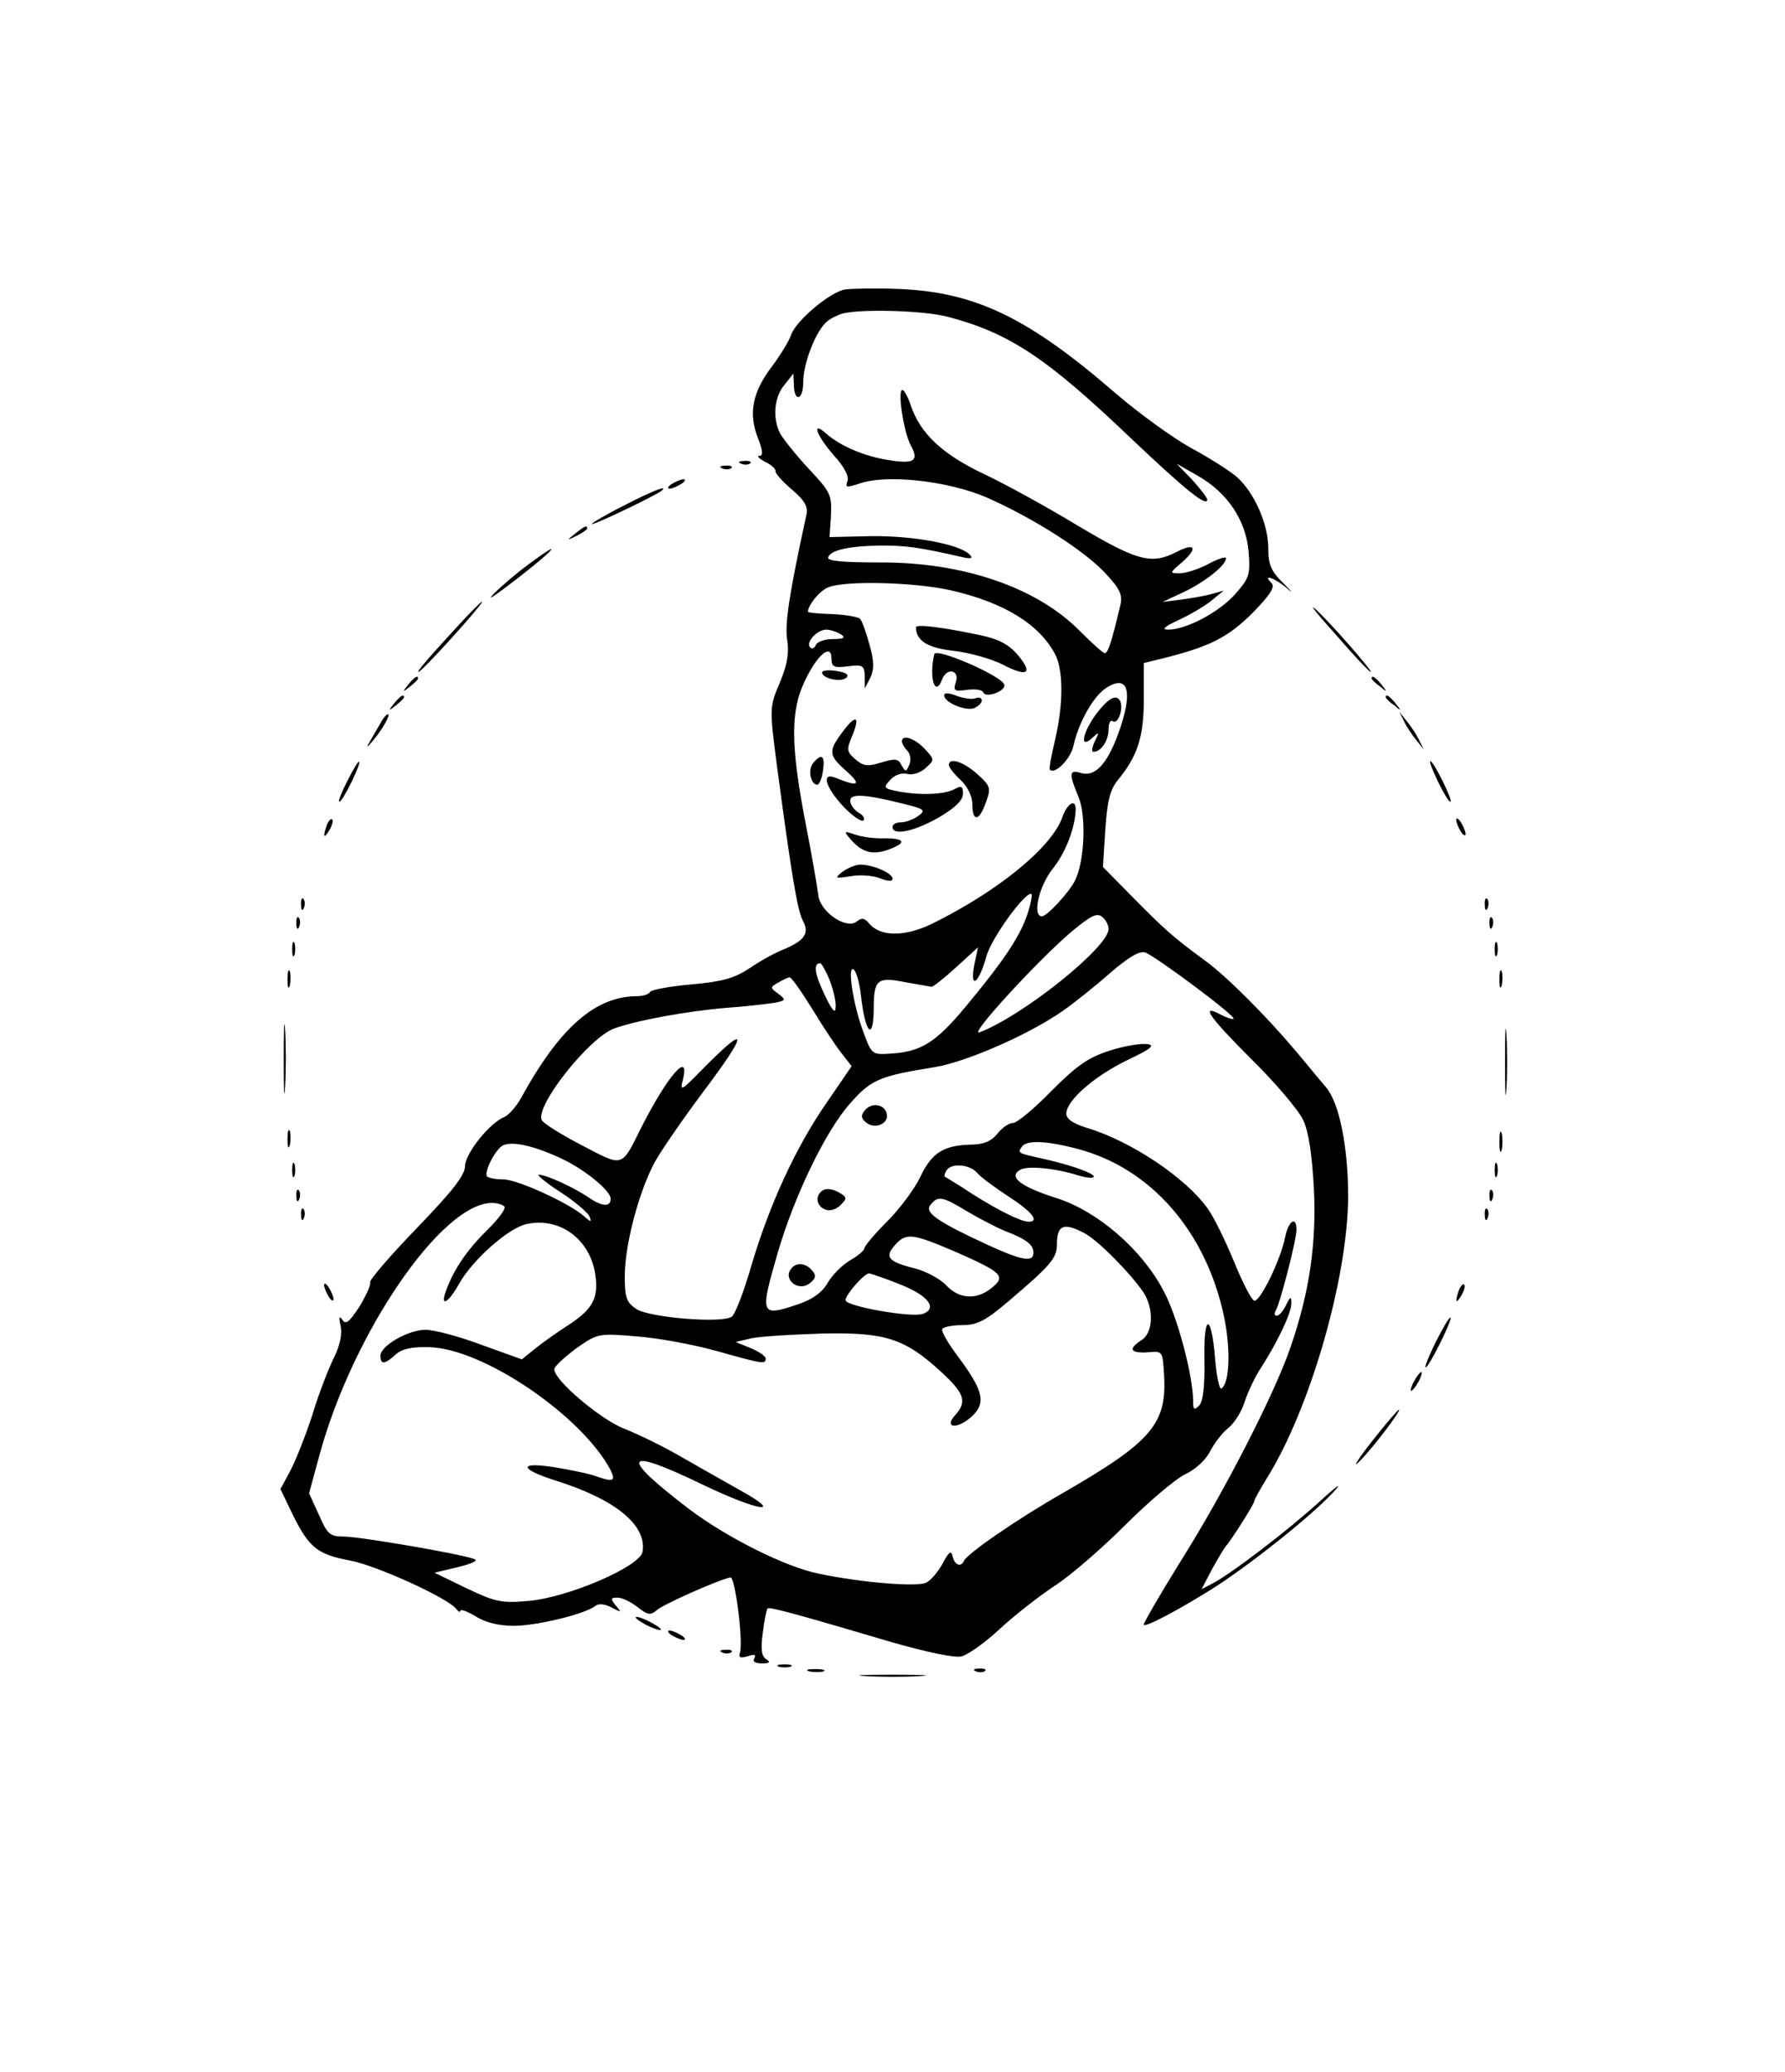 <?xml version="1.0" standalone="no"?>
<!DOCTYPE svg PUBLIC "-//W3C//DTD SVG 20010904//EN"
 "http://www.w3.org/TR/2001/REC-SVG-20010904/DTD/svg10.dtd">
<svg version="1.0" xmlns="http://www.w3.org/2000/svg"
 width="380pt" height="441pt" viewBox="0 0 380 441"
 preserveAspectRatio="xMidYMid meet">

<g transform="translate(0,441) scale(0.1,-0.1)"
fill="#000000" stroke="none">
<path d="M1799 3794 c-33 -6 -105 -67 -115 -97 -4 -12 -22 -42 -40 -66 -42
-55 -51 -100 -31 -152 11 -28 12 -39 4 -39 -7 0 -1 -6 12 -13 13 -6 23 -15 22
-20 -1 -4 15 -22 35 -39 29 -25 35 -37 30 -57 -36 -165 -46 -231 -40 -264 4
-27 0 -52 -16 -90 -22 -52 -22 -54 -6 -177 30 -224 43 -306 55 -329 15 -27 4
-43 -42 -62 -18 -7 -50 -25 -72 -40 -32 -21 -57 -28 -123 -34 -45 -4 -85 -11
-88 -16 -3 -5 -15 -9 -27 -9 -90 0 -166 -67 -249 -219 -10 -17 -25 -34 -34
-38 -31 -12 -83 -77 -84 -104 0 -20 -26 -53 -103 -133 -56 -58 -101 -110 -99
-115 2 -5 -9 -29 -23 -52 -21 -32 -29 -39 -36 -28 -7 10 -8 6 -4 -12 4 -17 -1
-41 -13 -66 -11 -22 -33 -77 -47 -124 -15 -46 -37 -101 -48 -121 l-20 -37 26
-54 c35 -71 53 -85 122 -98 55 -10 212 -81 227 -104 4 -5 8 -7 8 -3 0 4 15 -1
33 -12 20 -13 50 -20 80 -20 50 0 152 25 174 42 7 6 20 5 35 -3 21 -11 22 -11
9 4 -12 15 -11 17 4 17 9 0 28 -9 42 -20 23 -18 28 -18 42 -6 14 12 128 63
156 69 10 2 28 -140 20 -161 -3 -10 1 -11 16 -7 15 5 19 4 15 -4 -5 -7 2 -11
16 -11 17 0 19 3 9 9 -10 7 -12 21 -7 57 3 26 8 49 10 51 4 4 69 -14 265 -72
74 -21 134 -34 148 -30 13 3 50 29 81 58 31 29 84 70 117 92 33 21 101 80 150
129 50 50 107 98 127 108 22 10 44 30 54 49 9 18 27 41 40 51 12 10 28 35 34
56 7 20 22 53 35 72 37 58 65 118 64 137 0 15 -2 14 -11 -4 -6 -13 -15 -23
-20 -23 -5 0 -6 5 -2 11 9 15 44 150 44 172 0 30 -17 19 -24 -15 -9 -48 -54
-140 -66 -136 -6 2 -25 39 -43 83 -18 44 -43 95 -56 113 -47 66 -164 144 -258
172 -29 9 -43 19 -43 30 0 28 60 80 130 114 51 24 60 32 42 34 -13 2 -49 -4
-80 -14 -46 -15 -69 -31 -124 -86 -36 -37 -73 -68 -82 -68 -8 0 -23 -10 -33
-23 -13 -16 -29 -23 -59 -23 -56 -2 -81 -18 -105 -69 -12 -25 -43 -67 -70 -94
-27 -27 -49 -53 -49 -58 0 -4 -14 -16 -30 -25 -17 -10 -38 -31 -48 -48 -11
-20 -32 -35 -61 -45 -83 -28 -84 -25 -45 110 35 120 102 259 154 317 44 50 61
58 180 77 67 11 200 69 273 120 23 16 68 52 100 80 39 34 63 48 75 44 22 -8
193 -135 188 -141 -2 -2 -14 2 -26 8 -46 25 -28 -2 62 -92 52 -51 102 -110
112 -131 12 -25 19 -74 23 -145 6 -116 -9 -221 -49 -337 -32 -96 -141 -309
-233 -455 -46 -74 -82 -136 -80 -138 5 -5 80 35 154 82 81 53 204 151 251 202
19 21 6 12 -29 -20 -69 -63 -191 -156 -230 -176 l-23 -12 23 44 c13 23 26 45
29 48 9 9 60 89 60 95 0 3 11 23 25 46 93 147 174 427 175 602 0 107 -19 200
-47 233 -14 16 -43 52 -66 79 -59 70 -145 157 -192 191 -67 49 -87 67 -153
134 l-64 65 5 79 c4 60 10 85 26 105 43 52 56 93 56 173 l0 77 45 11 c98 25
134 44 186 95 38 39 49 56 41 64 -21 21 7 11 33 -11 14 -13 11 -8 -7 10 -27
26 -33 40 -33 75 0 52 -30 119 -67 152 -15 13 -59 41 -98 62 -38 21 -110 73
-160 116 -186 161 -298 215 -460 222 -49 2 -102 1 -116 -1z m218 -58 c133 -35
212 -88 394 -262 113 -107 159 -144 159 -127 0 4 -15 23 -32 42 l-33 34 44
-25 c64 -36 103 -95 109 -161 4 -50 2 -57 -29 -92 -34 -38 -104 -75 -142 -75
-15 0 -9 6 21 20 24 11 55 29 70 41 l27 22 -25 -7 c-14 -4 -43 -9 -65 -12
l-40 -5 45 21 c46 22 90 57 90 72 0 4 -17 -1 -37 -12 -21 -11 -48 -20 -61 -20
-23 0 -23 0 5 24 34 30 27 42 -13 21 -53 -27 -83 -19 -209 56 -66 40 -157 90
-202 111 -88 42 -134 86 -154 145 -6 18 -14 33 -18 33 -11 0 3 -91 18 -118 18
-33 7 -40 -48 -31 -51 8 -103 30 -133 57 -32 28 -19 -6 17 -47 22 -24 33 -45
29 -55 -5 -14 -2 -14 26 -5 57 20 186 6 269 -29 100 -44 212 -115 256 -164 30
-32 35 -45 30 -66 -18 -76 -26 -102 -33 -102 -4 0 -27 21 -52 46 -92 94 -250
148 -428 147 -77 0 -112 3 -109 11 5 15 43 24 112 25 53 0 79 -3 175 -25 18
-4 22 -2 14 6 -22 22 -119 40 -209 39 l-89 -2 3 46 c2 44 -1 50 -47 99 -27 29
-54 63 -61 75 -17 33 -13 78 9 104 l19 24 1 -22 c0 -40 20 -36 20 4 0 41 28
111 51 129 8 7 23 14 34 17 42 10 172 6 222 -7z m6 -582 c114 -26 189 -72 223
-136 18 -34 18 -106 0 -183 -8 -33 -13 -61 -11 -63 11 -11 44 23 50 50 11 50
42 106 70 124 48 31 58 -9 25 -99 -24 -65 -50 -91 -79 -82 -25 8 -26 -1 -5
-51 17 -41 13 -138 -8 -179 -13 -25 -59 -75 -70 -75 -21 0 -6 65 23 101 28 35
48 88 49 127 0 23 -18 12 -28 -16 -22 -65 -138 -159 -278 -228 -58 -28 -110
-28 -134 1 -10 12 -16 12 -26 4 -22 -18 -78 20 -82 56 -2 17 -14 87 -28 158
-31 162 -31 235 -1 297 26 56 57 82 57 49 0 -18 5 -21 35 -17 32 4 35 2 36
-22 l0 -25 12 23 c8 18 8 35 -2 70 -7 26 -16 51 -20 55 -4 4 -31 9 -59 10 -29
1 -52 3 -52 5 0 14 25 45 43 52 36 15 183 11 260 -6z m-233 -94 c11 -7 7 -10
-17 -10 -17 0 -33 -6 -36 -12 -2 -7 -8 -10 -12 -6 -11 10 14 38 34 38 9 0 23
-5 31 -10z m396 -599 c-17 -48 -52 -99 -130 -193 -63 -76 -95 -96 -157 -100
-42 -3 -43 -3 -60 43 -22 57 -36 144 -22 136 6 -4 13 -29 16 -57 9 -79 26 -97
27 -29 0 66 7 71 71 58 24 -4 47 -8 52 -9 4 0 28 19 53 42 l46 42 -8 -38 c-10
-54 10 -39 26 19 11 40 86 142 96 132 2 -2 -2 -23 -10 -46z m174 -28 c0 -39
-184 -186 -275 -220 -24 -8 126 155 197 215 40 33 53 40 64 31 8 -6 14 -18 14
-26z m-594 -108 c7 -19 14 -45 13 -57 0 -17 -7 -10 -24 26 -21 44 -24 66 -9
66 3 0 12 -16 20 -35z m-37 -62 c23 -38 51 -80 63 -95 l21 -27 -52 -76 c-67
-96 -123 -219 -161 -347 -16 -56 -35 -105 -42 -110 -21 -15 -175 -2 -203 16
-21 14 -25 24 -25 69 0 68 30 181 64 244 15 27 61 93 102 148 100 133 98 150
-5 45 -41 -42 -44 -43 -37 -17 15 63 -34 6 -89 -103 -43 -86 -37 -84 -127 -37
-44 23 -83 47 -85 54 -12 32 101 174 154 194 46 17 154 37 238 44 44 3 91 9
105 11 23 5 24 6 7 19 -18 13 -18 14 0 24 10 6 21 11 24 11 4 0 25 -30 48 -67z
m-533 -319 c49 -23 104 -68 104 -85 0 -18 -18 -17 -46 2 -32 22 -91 49 -107
49 -5 0 15 -17 46 -37 31 -20 59 -44 62 -52 5 -13 3 -12 -12 1 -32 28 -142 78
-171 78 -16 0 -31 3 -35 6 -8 9 19 61 35 67 21 9 69 -3 124 -29z m1098 21
c156 -41 274 -176 312 -358 14 -68 12 -141 -6 -152 -4 -2 -10 25 -13 61 -8
101 -25 101 -23 0 1 -56 -3 -89 -11 -97 -11 -11 -13 -9 -13 9 0 54 -34 182
-63 235 -46 88 -140 169 -227 197 -76 24 -104 45 -79 60 15 10 75 4 123 -11
16 -5 31 -7 34 -4 6 6 -42 24 -103 38 -59 13 -59 13 -50 26 9 15 51 14 119 -4z
m-213 -52 c8 -9 38 -31 67 -50 48 -31 66 -53 42 -53 -16 0 -63 23 -120 59 -30
20 -57 36 -59 37 -1 2 0 7 4 13 10 17 51 13 66 -6z m-22 -81 c25 -15 62 -34
81 -42 45 -17 60 -29 60 -46 0 -21 -24 -17 -98 17 -108 50 -135 69 -121 85 16
20 25 18 78 -14z m-985 10 c3 -5 -13 -26 -35 -48 -43 -42 -71 -82 -88 -127
-16 -40 2 -33 27 12 29 51 105 118 143 126 68 15 131 -29 145 -100 10 -55 -2
-79 -53 -113 -27 -17 -60 -41 -75 -53 l-27 -22 -86 31 c-48 18 -101 32 -119
32 -37 0 -96 -34 -96 -55 0 -20 9 -19 33 3 14 12 34 16 72 15 115 -4 322 -145
384 -260 13 -26 7 -28 -35 -13 -16 5 -55 13 -87 18 -73 11 -71 -4 3 -28 129
-40 197 -95 188 -152 -4 -31 -156 -97 -242 -105 -58 -5 -70 -3 -133 27 l-68
33 50 12 c29 7 44 14 35 17 -28 11 -245 48 -278 48 -30 0 -35 5 -53 46 l-21
46 22 81 c70 258 259 536 367 537 12 0 24 -4 27 -8z m1234 -56 c29 -15 98 -85
126 -126 23 -35 21 -87 -4 -102 -29 -19 -24 -28 13 -26 32 3 32 3 35 -46 7
-106 -26 -144 -213 -252 -100 -57 -207 -131 -213 -146 -6 -14 -20 -9 -24 10
-3 13 -8 10 -21 -15 -10 -18 -25 -36 -35 -41 -18 -10 -139 0 -229 19 -70 14
-194 76 -274 136 -154 117 -143 136 30 52 113 -54 172 -64 81 -13 -30 17 -87
49 -127 72 -39 23 -95 50 -123 61 -50 19 -150 103 -150 127 0 6 21 25 46 44
46 32 47 33 128 26 44 -3 121 -17 171 -31 100 -28 105 -29 105 -16 0 5 -15 15
-32 22 l-32 13 34 8 c19 4 87 8 150 10 134 3 176 -10 254 -82 49 -45 55 -63
30 -91 -25 -27 1 -32 32 -6 34 30 29 55 -25 128 -22 29 -38 56 -35 61 3 4 22
8 43 8 31 0 49 9 97 50 91 77 104 93 104 121 0 42 14 48 58 25z m-274 -40
c100 -44 108 -52 77 -77 -32 -26 -69 -24 -97 6 -12 13 -43 30 -68 36 -55 14
-64 24 -40 50 23 26 37 24 128 -15z m-119 -69 c60 -23 82 -51 50 -63 -23 -9
-165 16 -165 29 0 12 40 57 50 57 3 0 33 -10 65 -23z"/>
<path d="M1950 3075 c0 -28 24 -44 80 -50 33 -4 81 -17 106 -30 52 -27 64 -18
30 22 -18 21 -40 33 -78 41 -85 18 -138 24 -138 17z"/>
<path d="M1989 3018 c-12 -51 2 -94 17 -53 10 25 37 19 29 -6 -6 -19 -4 -21
24 -17 17 2 32 0 34 -5 4 -14 49 2 45 16 -6 19 -145 79 -149 65z"/>
<path d="M1750 2979 c0 -13 41 -22 52 -11 6 6 -1 11 -21 14 -17 3 -31 1 -31
-3z"/>
<path d="M2010 2930 c0 -15 46 -34 64 -27 9 4 16 11 16 16 0 6 -6 8 -13 5 -8
-3 -26 0 -40 5 -18 7 -27 7 -27 1z"/>
<path d="M2352 2912 c-42 -42 -63 -108 -23 -69 11 10 11 8 2 -10 -6 -13 -8
-23 -3 -23 16 0 32 24 32 48 0 13 4 21 9 17 13 -8 25 35 13 47 -7 7 -17 3 -30
-10z"/>
<path d="M1792 2850 c-29 -39 -28 -48 11 -82 32 -29 24 -33 -25 -13 -30 12
-21 -20 17 -61 19 -20 39 -34 43 -30 4 4 -1 12 -11 17 -9 6 -17 17 -17 25 0
16 32 14 119 -8 40 -10 42 -13 25 -25 -10 -7 -26 -13 -36 -13 -10 0 -18 -4
-18 -10 0 -19 45 -10 98 20 36 21 52 37 52 51 0 16 -3 18 -19 9 -22 -11 -73
-13 -120 -4 -30 6 -31 8 -16 24 10 11 24 16 36 13 11 -3 28 2 39 12 20 18 20
18 -2 42 -21 22 -48 31 -48 15 0 -4 5 -13 11 -19 7 -7 9 -20 5 -30 -7 -16 -8
-17 -17 -1 -7 14 -14 14 -44 5 -29 -9 -38 -7 -55 8 -18 16 -18 20 -5 51 17 42
6 44 -23 4z"/>
<path d="M1731 2786 c-12 -14 -5 -46 9 -46 4 0 10 14 12 30 5 32 -3 38 -21 16z"/>
<path d="M2020 2782 c0 -5 11 -19 25 -32 15 -14 25 -35 25 -52 0 -38 15 -36
29 5 11 30 10 34 -19 60 -29 26 -60 36 -60 19z"/>
<path d="M1809 2626 c25 -30 47 -36 80 -25 42 15 39 25 -6 25 -21 -1 -49 3
-63 8 -23 8 -24 7 -11 -8z"/>
<path d="M1794 2555 c-18 -14 -17 -15 16 -10 19 4 48 2 63 -4 18 -7 27 -7 27
-1 0 12 -42 30 -69 30 -9 0 -26 -7 -37 -15z"/>
<path d="M1578 3423 c7 -3 16 -2 19 1 4 3 -2 6 -13 5 -11 0 -14 -3 -6 -6z"/>
<path d="M1538 3413 c7 -3 16 -2 19 1 4 3 -2 6 -13 5 -11 0 -14 -3 -6 -6z"/>
<path d="M1430 3380 c-8 -5 -10 -10 -5 -10 6 0 17 5 25 10 8 5 11 10 5 10 -5
0 -17 -5 -25 -10z"/>
<path d="M1328 3334 c-38 -19 -68 -37 -68 -39 0 -5 139 62 149 71 14 13 -23
-2 -81 -32z"/>
<path d="M1224 3274 c-18 -14 -18 -15 4 -4 12 6 22 13 22 15 0 8 -5 6 -26 -11z"/>
<path d="M1108 3196 c-31 -25 -59 -50 -63 -57 -6 -9 88 63 120 92 25 24 -6 4
-57 -35z"/>
<path d="M984 3088 c-70 -76 -98 -108 -93 -108 3 0 36 34 73 75 72 80 86 103
20 33z"/>
<path d="M2845 3058 c37 -43 70 -78 73 -78 6 0 -92 112 -119 135 -13 11 8 -15
46 -57z"/>
<path d="M869 2953 c-13 -16 -12 -17 4 -4 9 7 17 15 17 17 0 8 -8 3 -21 -13z"/>
<path d="M2920 2966 c0 -2 8 -10 18 -17 15 -13 16 -12 3 4 -13 16 -21 21 -21
13z"/>
<path d="M839 2913 c-13 -16 -12 -17 4 -4 9 7 17 15 17 17 0 8 -8 3 -21 -13z"/>
<path d="M2950 2926 c0 -2 8 -10 18 -17 15 -13 16 -12 3 4 -13 16 -21 21 -21
13z"/>
<path d="M814 2878 c-4 -7 -14 -24 -22 -38 -14 -24 -13 -24 3 -5 20 24 37 55
31 55 -3 0 -8 -6 -12 -12z"/>
<path d="M2989 2875 c5 -11 17 -29 26 -40 l16 -20 -10 20 c-5 11 -17 29 -26
40 l-16 20 10 -20z"/>
<path d="M740 2749 c-12 -23 -20 -43 -18 -45 3 -2 14 17 26 41 27 56 20 60 -8
4z"/>
<path d="M3062 2745 c12 -24 23 -43 26 -41 4 5 -36 86 -43 86 -3 0 5 -20 17
-45z"/>
<path d="M696 2655 c-9 -26 -7 -32 5 -12 6 10 9 21 6 23 -2 3 -7 -2 -11 -11z"/>
<path d="M3100 2665 c0 -5 5 -17 10 -25 5 -8 10 -10 10 -5 0 6 -5 17 -10 25
-5 8 -10 11 -10 5z"/>
<path d="M641 2484 c0 -11 3 -14 6 -6 3 7 2 16 -1 19 -3 4 -6 -2 -5 -13z"/>
<path d="M3161 2484 c0 -11 3 -14 6 -6 3 7 2 16 -1 19 -3 4 -6 -2 -5 -13z"/>
<path d="M631 2444 c0 -11 3 -14 6 -6 3 7 2 16 -1 19 -3 4 -6 -2 -5 -13z"/>
<path d="M3171 2444 c0 -11 3 -14 6 -6 3 7 2 16 -1 19 -3 4 -6 -2 -5 -13z"/>
<path d="M622 2390 c0 -14 2 -19 5 -12 2 6 2 18 0 25 -3 6 -5 1 -5 -13z"/>
<path d="M3182 2390 c0 -14 2 -19 5 -12 2 6 2 18 0 25 -3 6 -5 1 -5 -13z"/>
<path d="M612 2325 c0 -16 2 -22 5 -12 2 9 2 23 0 30 -3 6 -5 -1 -5 -18z"/>
<path d="M3192 2325 c0 -16 2 -22 5 -12 2 9 2 23 0 30 -3 6 -5 -1 -5 -18z"/>
<path d="M604 2155 c0 -66 1 -92 3 -57 2 34 2 88 0 120 -2 31 -3 3 -3 -63z"/>
<path d="M3204 2150 c0 -63 1 -89 3 -57 2 31 2 83 0 115 -2 31 -3 5 -3 -58z"/>
<path d="M1841 2047 c-9 -11 -8 -17 3 -26 18 -15 48 -3 44 18 -4 21 -32 26
-47 8z"/>
<path d="M612 1985 c0 -16 2 -22 5 -12 2 9 2 23 0 30 -3 6 -5 -1 -5 -18z"/>
<path d="M3192 1980 c0 -19 2 -27 5 -17 2 9 2 25 0 35 -3 9 -5 1 -5 -18z"/>
<path d="M622 1920 c0 -14 2 -19 5 -12 2 6 2 18 0 25 -3 6 -5 1 -5 -13z"/>
<path d="M3182 1920 c0 -14 2 -19 5 -12 2 6 2 18 0 25 -3 6 -5 1 -5 -13z"/>
<path d="M631 1864 c0 -11 3 -14 6 -6 3 7 2 16 -1 19 -3 4 -6 -2 -5 -13z"/>
<path d="M1747 1873 c-12 -12 -7 -31 10 -37 9 -4 23 0 32 9 14 14 14 17 1 25
-18 11 -34 13 -43 3z"/>
<path d="M3171 1864 c0 -11 3 -14 6 -6 3 7 2 16 -1 19 -3 4 -6 -2 -5 -13z"/>
<path d="M641 1824 c0 -11 3 -14 6 -6 3 7 2 16 -1 19 -3 4 -6 -2 -5 -13z"/>
<path d="M3161 1824 c0 -11 3 -14 6 -6 3 7 2 16 -1 19 -3 4 -6 -2 -5 -13z"/>
<path d="M1687 1713 c-24 -23 12 -55 38 -33 12 10 13 16 4 26 -12 15 -31 18
-42 7z"/>
<path d="M690 1675 c0 -5 5 -17 10 -25 5 -8 10 -10 10 -5 0 6 -5 17 -10 25 -5
8 -10 11 -10 5z"/>
<path d="M3106 1665 c-9 -26 -7 -32 5 -12 6 10 9 21 6 23 -2 3 -7 -2 -11 -11z"/>
<path d="M3057 1555 c-15 -30 -25 -55 -22 -55 7 0 57 101 53 106 -2 2 -16 -21
-31 -51z"/>
<path d="M3010 1470 c-6 -11 -8 -20 -6 -20 3 0 10 9 16 20 6 11 8 20 6 20 -3
0 -10 -9 -16 -20z"/>
<path d="M2921 1343 c-30 -38 -42 -58 -29 -45 24 22 93 112 86 112 -2 0 -28
-30 -57 -67z"/>
<path d="M1370 955 c14 -8 30 -14 35 -14 6 0 -1 6 -15 14 -14 8 -29 14 -35 14
-5 0 1 -6 15 -14z"/>
<path d="M1430 930 c8 -5 20 -10 25 -10 6 0 3 5 -5 10 -8 5 -19 10 -25 10 -5
0 -3 -5 5 -10z"/>
<path d="M1538 893 c7 -3 16 -2 19 1 4 3 -2 6 -13 5 -11 0 -14 -3 -6 -6z"/>
<path d="M1658 863 c6 -2 18 -2 25 0 6 3 1 5 -13 5 -14 0 -19 -2 -12 -5z"/>
<path d="M1723 853 c9 -2 23 -2 30 0 6 3 -1 5 -18 5 -16 0 -22 -2 -12 -5z"/>
<path d="M2078 853 c7 -3 16 -2 19 1 4 3 -2 6 -13 5 -11 0 -14 -3 -6 -6z"/>
<path d="M1843 843 c31 -2 83 -2 115 0 31 2 5 3 -58 3 -63 0 -89 -1 -57 -3z"/>
</g>
</svg>
